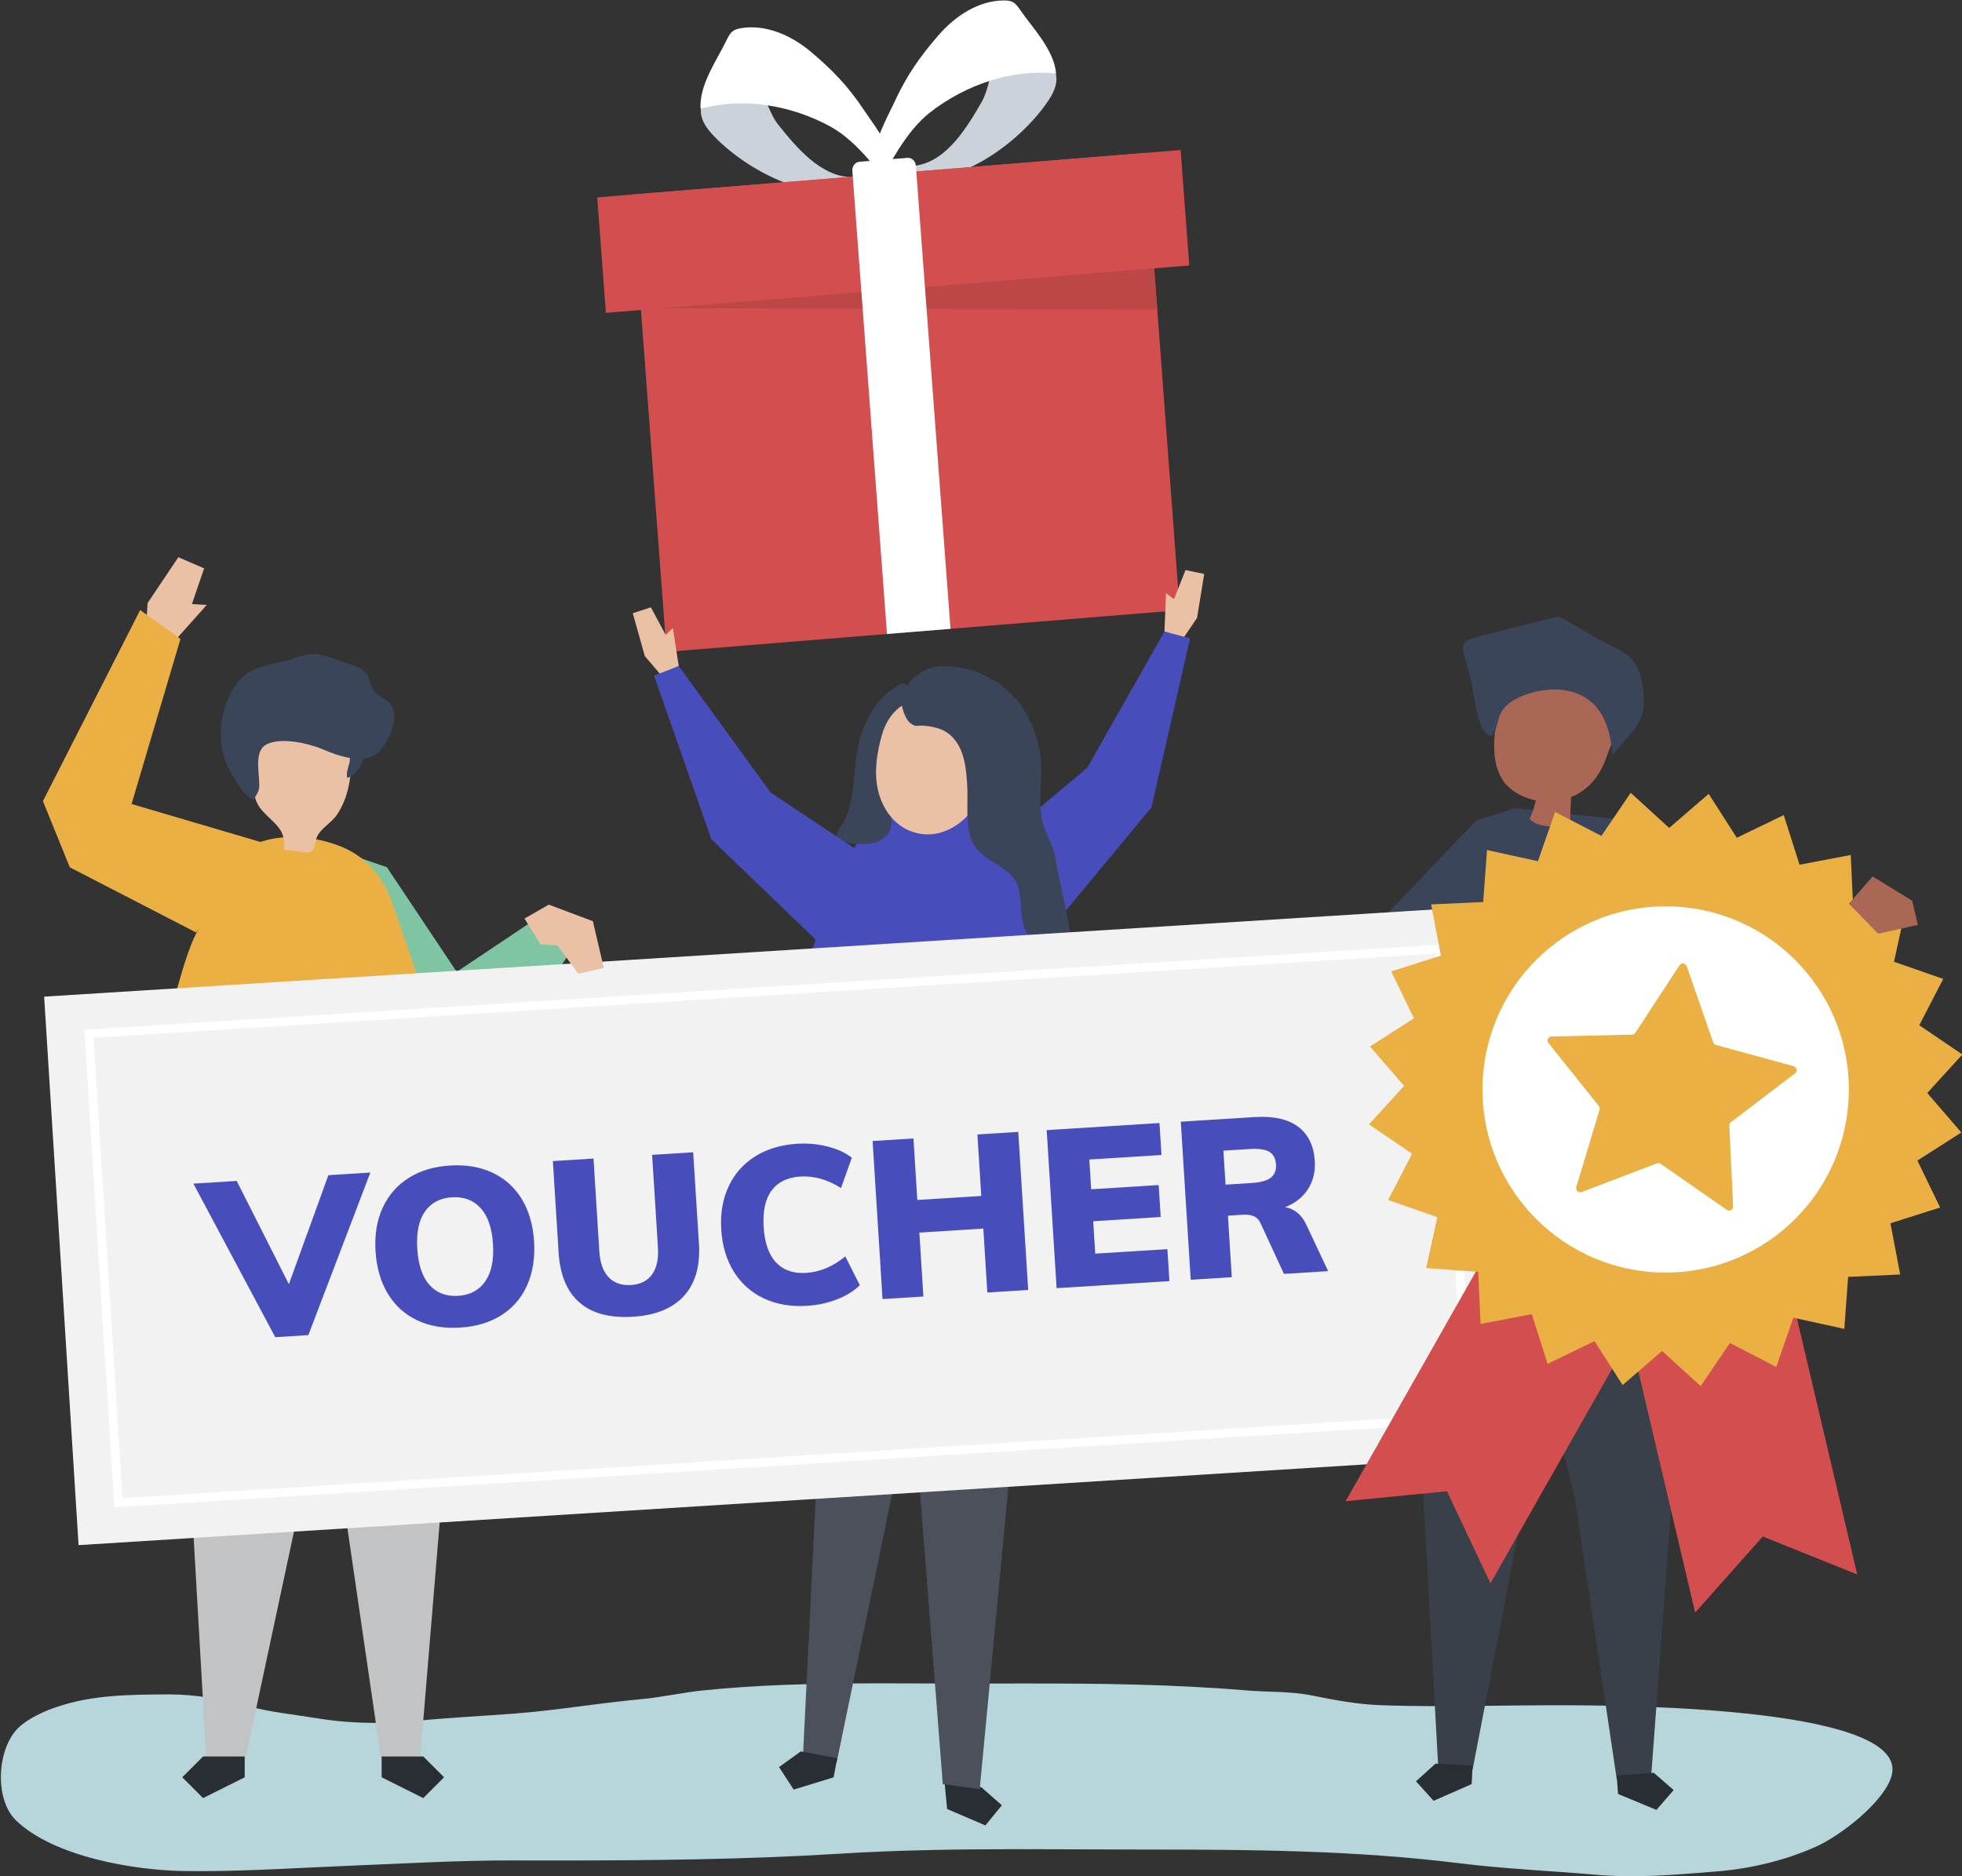 <?xml version="1.0" encoding="UTF-8" standalone="no"?>
<!-- Created with Inkscape (http://www.inkscape.org/) -->

<svg
   version="1.1"
   id="svg2371"
   xml:space="preserve"
   width="976.112"
   height="933.667"
   viewBox="0 0 976.112 933.667"
   sodipodi:docname="voucher.svg"
   inkscape:version="1.1.1 (3bf5ae0d25, 2021-09-20)"
   xmlns:inkscape="http://www.inkscape.org/namespaces/inkscape"
   xmlns:sodipodi="http://sodipodi.sourceforge.net/DTD/sodipodi-0.dtd"
   xmlns="http://www.w3.org/2000/svg"
   xmlns:svg="http://www.w3.org/2000/svg"><rect x="0" y="0" width="976.112" height="933.667" fill="#333333" stroke="none"/><defs
     id="defs2375" /><sodipodi:namedview
     id="namedview2373"
     pagecolor="#ffffff"
     bordercolor="#666666"
     borderopacity="1.0"
     inkscape:pageshadow="2"
     inkscape:pageopacity="0.0"
     inkscape:pagecheckerboard="0"
     showgrid="false"
     fit-margin-top="0"
     fit-margin-left="0"
     fit-margin-right="0"
     fit-margin-bottom="0"
     inkscape:zoom="0.38531247"
     inkscape:cx="-28.548258"
     inkscape:cy="336.09086"
     inkscape:window-width="2560"
     inkscape:window-height="1019"
     inkscape:window-x="0"
     inkscape:window-y="25"
     inkscape:window-maximized="1"
     inkscape:current-layer="g2379" /><g
     id="g2377"
     inkscape:groupmode="layer"
     inkscape:label="ink_ext_XXXXXX"
     transform="matrix(1.333,0,0,-1.333,1748.918,915.317)"><g
       id="g2379"
       transform="scale(0.1)"><g
         id="g2579"
         transform="translate(-15046.884,-507.627)"><path
           d="m 8015.83,370 c -43.77,0 -87.77,1.582 -132.27,5.43 -170.01,14.73 -342.35,22.082 -511.51,43.101 -388.25,48.231 -776.67,51.078 -1167.74,51.078 -155.28,0 -310.57,1.34 -465.81,1.34 -226.04,0 -451.97,-2.847 -677.56,-16.859 -351.97,-21.848 -704.53,-25.328 -1057.14,-25.328 -53.14,0 -106.29,0.078 -159.44,0.179 -3.42,0.008 -6.83,0.008 -10.25,0.008 -195.22,0 -389.67,-11.16 -584.59,-19.039 -195.77,-7.922 -386.12,-20.93 -580.76,-20.93 -17.57,0 -35.22,0.11 -52.87,0.34 -194.5,2.481 -490.66,55.059 -629.41,189.09 -82.39,79.629 -71.22,271.211 11.29,347.992 36.04,33.539 94.14,59.809 141.61,75.798 135.21,45.53 272.8,45.63 414.09,46.58 1.74,0.01 3.46,0.02 5.2,0.02 97.49,0 198.86,-18.24 292.29,-43.58 85.01,-23.048 171.87,-31.13 258.33,-45.47 70.76,-11.75 146.47,-17.371 221.34,-17.371 48.7,0 97.06,2.383 143.44,7 125.54,12.512 251.96,18.34 377.86,28.203 156.35,12.246 309.35,38.808 465.14,53.038 78,7.13 154.19,24.79 232,32.83 206.39,21.3 413.14,25.91 619.89,26.48 16.91,0.05 33.81,0.07 50.73,0.07 98.27,0 196.56,-0.68 294.79,-0.68 79.96,0 159.89,0.22 239.82,0.22 273.7,0 547.17,-2.6 820.13,-25.64 84.58,-7.14 168.61,-2.82 252,-19.8 83.73,-17.05 168.26,-32.62 254.04,-35.65 73.38,-2.6 146.98,-3.45 220.66,-3.45 131.1,0 262.44,2.71 393.11,3.15 13.05,0.04 31.22,0.11 53.74,0.11 292.21,0 1311.38,-12.42 1238.28,-264.748 C 8958.17,646.559 8794.92,520.391 8703.34,479.781 8587.65,428.469 8461.14,398.121 8333.8,387.879 8226.46,379.25 8121.81,370 8015.83,370"
           style="fill:#b6d6db;fill-opacity:1;fill-rule:nonzero;stroke:none"
           id="path2383" /><path
           d="m 5869.28,7085.29 c 2.4,-34.47 -15.44,-66.07 -34.23,-93.18 -124.96,-180.35 -412.57,-371.43 -603.62,-246.28 22.06,4.02 79.23,2.55 124.34,12.08 107.1,22.63 178.29,136.81 236.91,239.46 35.92,62.94 46.19,244.04 115.16,267.75 65.82,22.63 156.63,-111.12 161.44,-179.83"
           style="fill:#ccd2d9;fill-opacity:1;fill-rule:nonzero;stroke:none"
           id="path2385" /><path
           d="m 5264,6991.15 c 48.75,106.02 98.36,173.65 163.39,249.3 65.03,75.64 153.07,132.4 247.28,132.05 11.19,-0.04 22.75,-0.99 32.81,-6.64 11.48,-6.47 19.72,-18.31 27.55,-29.77 43.23,-63.32 126.57,-148.27 133.15,-236.26 -163.14,17.3 -334.98,-40.46 -468.99,-144.23 -100.04,-77.47 -160.54,-220.55 -171.09,-220.29 -100.46,2.43 12.95,205.95 35.9,255.84"
           style="fill:#ffffff;fill-opacity:1;fill-rule:nonzero;stroke:none"
           id="path2387" /><path
           d="m 4542.61,6953.78 c 2.74,-34.43 25.07,-62.77 47.66,-86.52 150.27,-158 462.82,-300.35 632.94,-145.87 -22.38,0.41 -78.65,-10.27 -124.63,-8.14 -109.17,5.08 -196.48,106.38 -269.64,198.34 -44.86,56.37 -81.92,233.63 -153.59,245.92 -68.39,11.73 -138.22,-135.06 -132.74,-203.73"
           style="fill:#ccd2d9;fill-opacity:1;fill-rule:nonzero;stroke:none"
           id="path2389" /><path
           d="m 5154.57,6958.49 c -63.93,96.87 -123,155.67 -198.49,219.91 -75.49,64.24 -170.9,106.1 -263.92,90.55 -11.05,-1.86 -22.34,-4.65 -31.43,-11.86 -10.39,-8.24 -16.76,-21.27 -22.79,-33.86 -33.29,-69.52 -103,-166.91 -96.43,-254.9 158.62,43.42 336.96,14.1 484.78,-66.79 110.36,-60.38 191.4,-191.96 201.78,-190.01 98.88,18.63 -43.42,201.38 -73.5,246.96"
           style="fill:#ffffff;fill-opacity:1;fill-rule:nonzero;stroke:none"
           id="path2391" /><path
           d="M 6329.87,5096.26 4414.41,4940.72 4286.72,6648.05 6202.18,6803.58 6329.87,5096.26"
           style="fill:#d34e4e;fill-opacity:1;fill-rule:nonzero;stroke:none"
           id="path2393" /><path
           d="m 6365.37,6383.07 -2177.35,-176.8 -32.24,431.14 2177.35,176.8 32.24,-431.14"
           style="fill:#d34e4e;fill-opacity:1;fill-rule:nonzero;stroke:none"
           id="path2395" /><path
           d="m 6245.93,6218.66 -1845.38,4.86 1833.87,148.91 1.72,-22.91 9.78,-130.86"
           style="fill:#bd4646;fill-opacity:1;fill-rule:nonzero;stroke:none"
           id="path2397" /><path
           d="m 5474.23,5026.78 -237.06,-19.25 -129.29,1728.69 c -1.31,17.53 10.58,32.78 26.56,34.08 l 179.19,14.55 c 15.98,1.3 30,-11.86 31.31,-29.38 l 129.29,-1728.69"
           style="fill:#ffffff;fill-opacity:1;fill-rule:nonzero;stroke:none"
           id="path2399" /><path
           d="m 7984.52,4313.87 646.46,-700.82 -491.34,-417.17 -72.65,87.61 192.42,399.89 -376.89,332.3 102,298.19"
           style="fill:#d34e4e;fill-opacity:1;fill-rule:nonzero;stroke:none"
           id="path2401" /><path
           d="m 8145.41,2567.43 29.18,-676.76 -85.53,-1150.69 -127.99,-9.101 -155.5,1045.121 -215.12,884.36 554.96,-92.93"
           style="fill:#3a404a;fill-opacity:1;fill-rule:nonzero;stroke:none"
           id="path2403" /><path
           d="m 7965.64,676.961 143.32,-59.359 64.29,74.117 -74.12,64.293 -138.41,-9.84 4.92,-69.211"
           style="fill:#292e35;fill-opacity:1;fill-rule:nonzero;stroke:none"
           id="path2405" /><path
           d="m 7239.4,2806.9 -28.08,-511.54 83.33,-1521.008 128.15,-6.411 192.06,997.589 169.41,1093.98 -544.87,-52.61"
           style="fill:#3a404a;fill-opacity:1;fill-rule:nonzero;stroke:none"
           id="path2407" /><path
           d="m 7419.37,713.941 -142.05,-62.371 -65.83,72.762 72.76,65.828 138.58,-6.93 -3.46,-69.289"
           style="fill:#292e35;fill-opacity:1;fill-rule:nonzero;stroke:none"
           id="path2409" /><path
           d="m 7984.52,4313.87 -399.89,42.84 c 0,0 -222.47,-23.77 -373.42,-552.1 -83.98,-293.94 -109.55,-757.04 -115.7,-1110.11 9.44,-50.36 64.31,-270.96 296.33,-233.54 398.43,64.25 610.49,128.52 784.01,96.39 147.8,-32.14 135.3,171.36 119.06,326.66 l -58.89,480.5 -251.5,949.36"
           style="fill:#3b455a;fill-opacity:1;fill-rule:nonzero;stroke:none"
           id="path2411" /><path
           d="m 7907.3,4811.65 c -100.8,22.22 -204.54,42.12 -305.43,22.15 -22.1,-4.38 -45.83,-12.07 -57.82,-31.15 -4.65,-7.39 -7.1,-15.91 -9.36,-24.34 -25.47,-94.65 -57.77,-234.96 4.54,-322.17 11.88,-16.63 27.84,-29.83 44.99,-40.55 22.92,-14.33 48.3,-24.07 74.56,-29.25 -5.43,-23.53 -12.99,-46.57 -22.58,-68.74 23.08,-34.79 130.71,-38.96 150.62,-5.61 1.11,28.87 2.23,57.73 3.35,86.59 13.1,5.3 25.76,11.73 37.64,19.56 46.01,30.3 76.32,76.27 93.92,127.71 19.18,56.02 46.15,109.26 63.66,166.35 6.38,20.79 11.42,44.53 0.47,63.33 -11.64,20.02 -36.79,26.83 -59.39,31.86 -6.37,1.42 -12.77,2.84 -19.17,4.26"
           style="fill:#aa6755;fill-opacity:1;fill-rule:nonzero;stroke:none"
           id="path2413" /><path
           d="m 7571.81,4757.53 c 49.82,32.04 124.56,45.83 171.4,42.44 141.62,-10.26 193.51,-114.27 201.08,-244.48 39.01,49.58 112.23,111.96 116.65,175.77 3.62,52.23 -3.61,123.45 -32.86,168.56 -27.39,42.2 -97.4,65.39 -139.03,89.84 -39.25,23.06 -78.49,46.11 -117.74,69.17 -8.17,4.79 -16.55,9.67 -25.88,11.29 -11.04,1.92 -22.28,-0.91 -33.12,-3.71 -92.75,-23.97 -185.51,-47.95 -278.28,-71.92 -17.81,-4.61 -38.12,-11.33 -44.68,-28.53 -3.99,-10.46 -1.64,-22.14 0.75,-33.08 10.53,-48.15 30.75,-97.37 35.75,-146.15 5.66,-28.34 22.56,-173.6 72.74,-156.83 14.74,24.09 16.95,53.77 28.42,79.57 8.49,19.07 24.59,35.07 44.8,48.06"
           style="fill:#3b455a;fill-opacity:1;fill-rule:nonzero;stroke:none"
           id="path2415" /><path
           d="m 7584.63,4356.71 -147.8,-44.98 -539.82,-565.52 -32.13,-186.36 258.06,-426.08 69.68,156.17 -109.24,314.89 173.5,122.1 231.35,520.54 96.4,109.24"
           style="fill:#3b455a;fill-opacity:1;fill-rule:nonzero;stroke:none"
           id="path2417" /><path
           d="m 6394.41,5067.45 26.7,164.14 -69.65,14.47 -43.18,-108.35 -29.76,22.13 -5.74,-143.24 70.37,-24.82 51.26,75.67"
           style="fill:#eac1a4;fill-opacity:1;fill-rule:nonzero;stroke:none"
           id="path2419" /><path
           d="m 5522.79,4119.76 462.04,388.75 287.95,508.09 95.56,-25.53 -143.99,-630.75 -488.21,-588.96 -213.35,348.4"
           style="fill:#474ebb;fill-opacity:1;fill-rule:nonzero;stroke:none"
           id="path2421" /><path
           d="m 5454.83,691.48 6.79,-70.578 142.91,-61.23 61.29,75.277 -74.85,65.91 -142.92,61.223 6.78,-70.602"
           style="fill:#292e35;fill-opacity:1;fill-rule:nonzero;stroke:none"
           id="path2423" /><path
           d="m 5335.48,2122.28 110.04,-1408.53 137.71,-18.711 113.98,1200.511 94.25,380.87 -455.98,-154.14"
           style="fill:#4b505b;fill-opacity:1;fill-rule:nonzero;stroke:none"
           id="path2425" /><path
           d="m 5006.15,2491.91 -82.56,-1673.73 125.62,-23.641 261.74,1266.471 143.98,366.7 -448.78,64.2"
           style="fill:#4b505b;fill-opacity:1;fill-rule:nonzero;stroke:none"
           id="path2427" /><path
           d="m 5038.04,739.141 -149.25,-45.641 -54.52,83.992 81.33,58.43 135.84,-25.57 -13.4,-71.211"
           style="fill:#292e35;fill-opacity:1;fill-rule:nonzero;stroke:none"
           id="path2429" /><path
           d="m 5183.76,4299.63 c 101.72,84.2 346.95,35.79 475.97,35.79 -12.42,0 401.47,-1627.06 430.83,-1720.11 48.65,-154.19 48.52,-335.84 34.76,-495.44 -138.46,-38.05 -268.16,-109.32 -410.57,-127.8 -117.16,-15.2 -235.48,6.36 -353.16,16.77 -139.16,12.31 -279.3,9.03 -418.59,19.74 -139.29,10.71 -280.1,36.31 -403.4,102.01 55.15,106.7 97.6,219.43 132.93,334.08 35.09,113.85 80.22,240.28 93.03,359 11.57,107.25 13.46,216.38 29.07,325.11 18.15,126.49 39.96,252.58 70.26,376.78 34.65,142.03 80.36,281.34 136.5,416.33 42.74,102.77 93.73,271.08 174.02,350.19 2.66,2.63 5.45,5.14 8.35,7.55"
           style="fill:#474ebb;fill-opacity:1;fill-rule:nonzero;stroke:none"
           id="path2431" /><path
           d="m 5399.85,4688.96 c -64.43,-11.72 -143.88,-66.78 -159.41,-134.76 -7.48,-32.74 3.18,-62.88 -6.22,-97.6 -18.26,-68.52 64.65,-169.46 -17.42,-217.08 -42.19,-24.48 -94.9,-16.55 -142.89,-7.87 -5.82,1.05 -11.91,2.22 -16.51,5.93 -7.59,6.11 -8.86,17.54 -5.98,26.84 2.88,9.3 9.03,17.16 14.42,25.26 56.4,84.8 42.74,206.43 64.66,303 21.89,96.38 73.67,192.38 169.15,231.94 47.61,-30.84 82.23,-81.08 94.09,-136.55 l 6.11,0.89"
           style="fill:#3b455a;fill-opacity:1;fill-rule:nonzero;stroke:none"
           id="path2433" /><path
           d="m 5319,4274.02 c -61.99,26.52 -103.07,89.64 -116.57,155.7 -13.5,66.06 -2.8,134.84 15.45,199.75 60.75,216 331.84,154.13 395.05,-30.58 55.09,-160.98 -113.67,-401.97 -293.93,-324.87"
           style="fill:#eac1a4;fill-opacity:1;fill-rule:nonzero;stroke:none"
           id="path2435" /><path
           d="m 5634.62,4155.2 c -30.43,18.92 -60.27,38.72 -77.91,74.05 -28.5,57.11 -16.48,145.85 -19.87,207.81 -3.57,65.3 -9.52,136.46 -54.29,184.13 -29.25,31.13 -65.22,39.68 -105.85,43.82 -27.82,2.84 -29.79,-7.61 -52.06,9.36 -17.08,13 -29.57,48.54 -32.03,68.9 -4.16,34.35 12.44,68.79 36.98,93.18 37.78,37.53 80.17,54.15 131.98,50.87 181.86,-11.49 308.94,-130.74 344.97,-312.45 17.32,-87.35 -8.99,-180.7 10.26,-264.98 11.87,-52.03 41.44,-88.54 50,-143.6 22.18,-142.87 84.23,-328.45 65.99,-472.66 -0.68,-5.34 -1.81,-11.22 -6.13,-14.43 -8.79,-6.54 -20.27,3.32 -26.68,12.21 -37.44,51.84 -74.87,103.7 -112.31,155.54 -14.7,20.36 -29.59,41.07 -38.11,64.7 -21.21,58.82 -1.5,130.88 -38.1,181.58 -19.96,27.66 -48.66,44.44 -76.84,61.97"
           style="fill:#3b455a;fill-opacity:1;fill-rule:nonzero;stroke:none"
           id="path2437" /><path
           d="m 4333.35,4924.78 -44.95,160.11 67.6,22.19 55.05,-102.82 27.1,25.33 21.78,-141.69 -67.15,-32.56 -59.43,69.44"
           style="fill:#eac1a4;fill-opacity:1;fill-rule:nonzero;stroke:none"
           id="path2439" /><path
           d="m 5305.82,4080.88 -502.75,334.44 -343.14,472.58 -92.09,-36.09 213.85,-610.61 551.21,-530.47 172.92,370.15"
           style="fill:#474ebb;fill-opacity:1;fill-rule:nonzero;stroke:none"
           id="path2441" /><path
           d="m 2477.44,5122.66 114.96,171.42 96.13,-41.59 -45.38,-133.29 55.35,-3.16 -121.3,-135.78 -106.25,32.69 6.49,109.71"
           style="fill:#eac1a4;fill-opacity:1;fill-rule:nonzero;stroke:none"
           id="path2443" /><path
           d="m 3209.5,4192.11 161.09,-55.25 260.64,-390.64 333.77,223.3 106.06,-125.88 -168.33,-249.78 -303.09,-216.44 -390.14,408.3 v 406.39"
           style="fill:#7fc5a3;fill-opacity:1;fill-rule:nonzero;stroke:none"
           id="path2445" /><path
           d="m 3588.17,3068.03 11.47,-991.6 -105.68,-1276.508 h -143.68 l -171.93,1177.688 -196.62,1179.7 606.44,-89.28"
           style="fill:#c2c3c4;fill-opacity:1;fill-rule:nonzero;stroke:none"
           id="path2447" /><path
           d="m 3351.11,739.34 155.37,-77.692 77.69,77.692 -77.69,77.68 h -155.37 v -77.68"
           style="fill:#292e35;fill-opacity:1;fill-rule:nonzero;stroke:none"
           id="path2449" /><path
           d="m 2603.06,3068.03 -2.82,-573.67 96.9,-1694.438 h 143.69 l 240.36,1124.418 128.31,1232.97 -606.44,-89.28"
           style="fill:#c2c3c4;fill-opacity:1;fill-rule:nonzero;stroke:none"
           id="path2451" /><path
           d="m 2840,739.34 -155.38,-77.692 -77.69,77.692 77.69,77.68 H 2840 v -77.68"
           style="fill:#292e35;fill-opacity:1;fill-rule:nonzero;stroke:none"
           id="path2453" /><path
           d="m 2453.64,2722.61 c -3.08,-91.03 -1.11,-212.78 37.21,-217.33 7.18,-0.85 14.1,2.33 20.41,5.39 66.64,32.38 114.15,78.15 179.84,109.43 68.85,32.77 147.09,49.92 223.56,61.77 114.05,18.21 229.99,29.16 344.78,30.17 98.65,0.88 201.25,-44.12 294.51,-68.88 35.9,-9.52 65.11,-35.68 94.93,-56.21 44.05,-30.3 63.37,-42.3 57.36,19.62 -9.8,101.04 -19.99,202.06 -32.41,302.81 -24.8,200.96 -58.55,401.45 -115.65,595.99 -21.81,74.33 -46.98,147.61 -72.14,220.87 -30.63,89.21 -61.26,178.42 -91.9,267.63 -38.07,110.87 -102.33,188.97 -214.84,227.76 -97.24,33.51 -218.03,42.68 -312.6,-4.24 -105.14,-52.15 -155.14,-229.83 -206.21,-324.78 -44.76,-83.21 -101.18,-310.15 -117.94,-399.86 -20.16,-107.96 -38.79,-215.43 -53.45,-322.59 -16.24,-118.7 -27.69,-237.06 -31.01,-354.72 -0.37,-13.01 -2.99,-49.38 -4.45,-92.83"
           style="fill:#ebb044;fill-opacity:1;fill-rule:nonzero;stroke:none"
           id="path2455" /><path
           d="m 3090.74,4197.93 c -2.28,-1.97 -4.91,-3.53 -7.94,-4.53 -6.04,-1.99 -12.59,-1.27 -18.89,-0.52 -25.69,3.04 -51.37,6.08 -77.06,9.12 8.47,78.65 -37.5,96.45 -82.31,147.03 -45.41,51.29 -31.43,120.43 -28.89,183.2 0.74,17.48 1.59,35.48 8.98,51.34 12.97,27.83 43.16,43.19 72.48,52.3 74.81,23.25 160.37,17.52 226.24,-24.88 17.53,-11.29 33.91,-25.47 43.4,-44.03 14.64,-28.62 10.92,-62.77 6.84,-94.66 -6.28,-49.01 -20.78,-97.14 -48.49,-138.45 -25.82,-38.48 -75.05,-56.92 -80.71,-103.1 -1.46,-11.93 -5.07,-25.36 -13.65,-32.82"
           style="fill:#eac1a4;fill-opacity:1;fill-rule:nonzero;stroke:none"
           id="path2457" /><path
           d="m 3231.43,4529.27 c -4.37,-19.76 -13.59,-39.76 -8.79,-59.42 31.4,10.65 51.91,42.77 63.03,75.41 5.04,14.79 8.71,30.46 7.44,46.12 -1.27,15.65 -8.07,31.38 -20.43,40.23 -17.25,12.35 -48.18,7.49 -53.12,-14.88 -4.98,-22.56 18.44,-57.72 11.87,-87.46"
           style="fill:#3b455a;fill-opacity:1;fill-rule:nonzero;stroke:none"
           id="path2459" /><path
           d="m 3398.11,4702.9 c -0.75,23.68 -9.77,44.84 -30.94,59.14 -18.24,12.32 -39.27,22.54 -50.36,42.13 -8.6,15.2 -9.87,34.02 -18.39,49.27 -15.44,27.61 -48.94,35.74 -78.09,45.1 -72.91,23.42 -112.17,50.45 -189.39,20.47 -54.91,-21.31 -125.85,-24.17 -176.81,-55.26 -21.29,-12.98 -39.39,-33.84 -54.26,-57.07 -51.48,-80.49 -63.83,-193.67 -30.3,-277.62 7.5,-18.8 17.04,-36.08 27.23,-52.62 20.39,-33.09 42.22,-73.8 78.32,-89.99 2.27,15.59 13.88,24.19 17.51,39.51 2.62,11.03 1.74,22.58 1.17,33.93 -2.22,44.14 -15.76,113.94 28.33,135.83 55.74,27.68 160.3,2.71 213.99,-20.72 47.51,-20.74 127.68,-47.71 178.32,-25.5 47.02,20.62 85.25,102.8 83.67,153.4"
           style="fill:#3b455a;fill-opacity:1;fill-rule:nonzero;stroke:none"
           id="path2461" /><path
           d="m 2910.71,4227.48 -492.92,145.26 182.45,616.26 -150.35,107.84 -362.93,-713.4 100.37,-247.05 470.96,-243.09 252.42,334.18"
           style="fill:#ebb044;fill-opacity:1;fill-rule:nonzero;stroke:none"
           id="path2463" /><path
           d="m 7250.12,3761.33 38.25,-84.43 -139.19,-60.52 -128.87,89.14 67.87,116.87 161.94,-61.06"
           style="fill:#aa6755;fill-opacity:1;fill-rule:nonzero;stroke:none"
           id="path2465" /><path
           d="M 7577.09,1942.17 2219.95,1606 l -128.49,2047.59 5357.13,336.18 128.5,-2047.6"
           style="fill:#f2f2f2;fill-opacity:1;fill-rule:nonzero;stroke:none"
           id="path2467" /><path
           d="M 2275.92,3500.15 2383.78,1781.3 7392.62,2095.62 7284.77,3814.46 Z M 2353.71,1747.2 2241.82,3530.22 7314.83,3848.57 7426.73,2065.54 2353.71,1747.2"
           style="fill:#ffffff;fill-opacity:1;fill-rule:nonzero;stroke:none"
           id="path2469" /><path
           d="m 3152.35,2987.13 156.62,9.82 -231.47,-606.88 -123.47,-7.75 -305.53,573.19 161.59,10.13 194.75,-385.45 147.51,406.94"
           style="fill:#474ebb;fill-opacity:1;fill-rule:nonzero;stroke:none"
           id="path2471" /><path
           d="m 3737.57,2590.4 c 23.16,33.07 32.86,79.71 29.08,139.92 -3.74,59.67 -19.17,104.32 -46.26,133.97 -27.1,29.62 -62.75,43.06 -106.94,40.29 -44.21,-2.77 -77.76,-20.42 -100.68,-52.91 -22.92,-32.51 -32.49,-78.87 -28.71,-139.07 3.82,-60.78 19.13,-106 45.95,-135.65 26.82,-29.66 62.32,-43.09 106.53,-40.32 44.19,2.77 77.86,20.69 101.03,53.77 z M 3484.2,2445.13 c -46.28,21.76 -82.89,54.82 -109.8,99.18 -26.91,44.34 -42.29,97.18 -46.13,158.5 -3.85,61.33 4.95,115.4 26.42,162.24 21.46,46.82 53.65,83.91 96.6,111.3 42.92,27.37 94.5,42.96 154.72,46.74 60.21,3.77 113.33,-5.25 159.35,-27.04 46.01,-21.79 82.33,-54.59 108.93,-98.39 26.59,-43.82 41.82,-96.39 45.67,-157.71 3.85,-61.33 -4.68,-115.66 -25.55,-163.01 -20.87,-47.35 -52.79,-84.71 -95.71,-112.08 -42.94,-27.38 -94.52,-42.96 -154.73,-46.74 -60.22,-3.77 -113.47,5.22 -159.77,27.01"
           style="fill:#474ebb;fill-opacity:1;fill-rule:nonzero;stroke:none"
           id="path2473" /><path
           d="m 4089.87,2511.42 c -46.93,40.59 -73.01,102.88 -78.28,186.85 l -21.43,341.43 151.66,9.52 21.79,-347.23 c 2.66,-42.55 14.24,-74.54 34.72,-95.99 20.48,-21.47 48.4,-31.08 83.76,-28.85 34.81,2.18 60.88,15.32 78.23,39.43 17.34,24.09 24.7,57.15 22.06,99.14 l -21.78,347.23 153.3,9.62 21.43,-341.43 c 5.2,-82.87 -13.34,-147.67 -55.6,-194.42 -42.28,-46.75 -105.67,-72.77 -190.2,-78.08 -86.19,-5.41 -152.74,12.17 -199.66,52.78"
           style="fill:#474ebb;fill-opacity:1;fill-rule:nonzero;stroke:none"
           id="path2475" /><path
           d="m 4777.34,2527.11 c -47.15,22.26 -84.47,55.56 -111.92,99.88 -27.48,44.31 -43.09,96.57 -46.87,156.8 -3.74,59.67 5.24,113.06 26.97,160.18 21.72,47.11 54.59,84.67 98.59,112.68 44.01,27.99 96.67,43.92 157.99,47.76 38.67,2.44 76.46,-1.02 113.38,-10.36 36.9,-9.32 67.04,-23.24 90.39,-41.75 l -40.32,-113.17 c -50.25,31.79 -101.06,46.07 -152.43,42.84 -47.53,-2.98 -83.05,-20.32 -106.57,-52.03 -23.52,-31.71 -33.43,-77.12 -29.72,-136.22 3.75,-59.67 19.28,-103.91 46.6,-132.69 27.31,-28.79 64.73,-41.69 112.25,-38.72 51.38,3.23 100.01,23.75 145.89,61.58 l 54.15,-107.26 c -20.85,-21.28 -49.01,-38.85 -84.46,-52.72 -35.46,-13.87 -72.53,-22.03 -111.2,-24.45 -61.32,-3.84 -115.56,5.35 -162.72,27.65"
           style="fill:#474ebb;fill-opacity:1;fill-rule:nonzero;stroke:none"
           id="path2477" /><path
           d="m 5574.64,3139.13 152.48,9.57 37.03,-590.04 -152.48,-9.57 -14.98,238.67 -238.67,-14.98 14.98,-238.66 -152.48,-9.57 -37.03,590.04 152.49,9.56 14.4,-229.55 238.66,14.98 -14.4,229.55"
           style="fill:#474ebb;fill-opacity:1;fill-rule:nonzero;stroke:none"
           id="path2479" /><path
           d="m 5870.22,2565.32 -37.03,590.03 420.99,26.43 7.49,-119.34 -269.33,-16.9 6.97,-111.05 251.92,15.81 7.49,-119.33 -251.92,-15.81 7.59,-120.99 269.33,16.89 7.48,-119.32 -420.98,-26.42"
           style="fill:#474ebb;fill-opacity:1;fill-rule:nonzero;stroke:none"
           id="path2481" /><path
           d="m 6669.64,2977.8 c 14.27,11.16 20.73,27.51 19.38,49.06 -1.42,22.64 -9.77,38.49 -25.03,47.51 -15.27,9.03 -39.75,12.49 -73.44,10.37 l -97.79,-6.14 7.96,-126.78 97.79,6.13 c 33.14,2.08 56.85,8.69 71.13,19.85 z m 214.07,-348.88 -164.91,-10.36 -88.57,191.63 c -10.22,21.53 -31.64,31.29 -64.22,29.24 l -56.36,-3.53 14.4,-229.55 -153.3,-9.62 -37.03,590.04 274.3,17.2 c 71.28,4.48 125.82,-7.49 163.66,-35.89 37.83,-28.41 58.53,-71.08 62.1,-127.97 2.5,-39.79 -5.99,-74.85 -25.42,-105.18 -19.45,-30.34 -48.15,-52.81 -86.05,-67.38 16.78,-2.28 32.19,-9.08 46.22,-20.4 14.02,-11.33 25.52,-26.97 34.55,-46.92 l 80.63,-171.31"
           style="fill:#474ebb;fill-opacity:1;fill-rule:nonzero;stroke:none"
           id="path2483" /><path
           d="m 7489.55,1463.51 565.02,996.65 -270.32,153.25 -270.32,153.25 -565.02,-996.65 378.21,37.06 162.43,-343.56"
           style="fill:#d34e4e;fill-opacity:1;fill-rule:nonzero;stroke:none"
           id="path2485" /><path
           d="m 8253.47,1354.09 -262.55,1115.19 302.47,71.2 302.47,71.21 262.55,-1115.18 -352.61,141.73 -252.33,-284.15"
           style="fill:#d34e4e;fill-opacity:1;fill-rule:nonzero;stroke:none"
           id="path2487" /><path
           d="m 9083.01,3041.61 163.87,104.94 -127.17,147.3 131.13,143.78 -160.96,109.36 89.45,172.81 -183.79,63.98 41.67,190.08 -194.08,14.23 -8.95,194.39 -191.14,-36.49 -58.96,185.45 -175.18,-84.72 -104.95,163.87 -147.29,-127.17 -143.79,131.13 -109.35,-160.97 -172.83,89.45 -63.96,-183.78 -190.09,41.66 -14.22,-194.07 -194.39,-8.95 36.48,-191.14 -185.45,-58.97 84.73,-175.18 -163.88,-104.94 127.18,-147.3 -131.13,-143.78 160.96,-109.35 -89.45,-172.83 183.79,-63.97 -41.67,-190.08 194.08,-14.23 8.95,-194.38 191.14,36.48 58.95,-185.45 175.2,84.72 104.94,-163.87 147.29,127.17 143.79,-131.12 109.35,160.95 172.82,-89.44 63.97,183.78 190.09,-41.66 14.22,194.07 194.39,8.95 -36.48,191.15 185.44,58.96 -84.72,175.18"
           style="fill:#ebb044;fill-opacity:1;fill-rule:nonzero;stroke:none"
           id="path2489" /><path
           d="m 7466.71,3404.02 c 53.53,373.73 399.88,633.3 773.61,579.77 373.72,-53.53 633.29,-399.88 579.77,-773.6 -53.53,-373.73 -399.88,-633.3 -773.62,-579.77 -373.72,53.53 -633.29,399.88 -579.76,773.6"
           style="fill:#ffffff;fill-opacity:1;fill-rule:nonzero;stroke:none"
           id="path2491" /><path
           d="m 8221.9,3767.43 99.07,-284.64 c 1.63,-4.67 5.45,-8.25 10.22,-9.56 l 289.96,-79.32 c 12.01,-3.29 15.05,-18.97 5.13,-26.54 L 8386.96,3184.7 c -3.93,-3.01 -6.15,-7.77 -5.92,-12.72 l 14.19,-301.21 c 0.59,-12.48 -13.35,-20.22 -23.58,-13.11 l -246.96,171.73 c -4.06,2.83 -9.26,3.47 -13.89,1.71 l -281.19,-106.83 c -11.65,-4.44 -23.3,6.46 -19.71,18.43 l 86.69,288.81 c 1.43,4.75 0.43,9.91 -2.66,13.77 l -187.97,235.18 c -7.8,9.75 -1.06,24.23 11.39,24.51 l 300.55,6.76 c 4.94,0.11 9.52,2.65 12.24,6.81 l 165.02,252.18 c 6.83,10.45 22.64,8.51 26.74,-3.29"
           style="fill:#ebb044;fill-opacity:1;fill-rule:nonzero;stroke:none"
           id="path2493" /><path
           d="m 7802.88,2890.31 v 0 l 0.06,-0.01 z"
           style="fill:#ccd2d9;fill-opacity:1;fill-rule:nonzero;stroke:none"
           id="path2495" /><path
           d="m 9063.3,4011.63 21.49,-90.17 -148.17,-32.93 -109.54,112.03 88.87,101.83 147.35,-90.76"
           style="fill:#aa6755;fill-opacity:1;fill-rule:nonzero;stroke:none"
           id="path2497" /><path
           d="m 3974.92,3997.08 164.5,-61.71 40.83,-174.56 -95.41,-21.72 -77.33,105.77 -63.56,3.94 -59.7,96.41 90.67,51.87"
           style="fill:#eac1a4;fill-opacity:1;fill-rule:nonzero;stroke:none"
           id="path2499" /></g></g></g></svg>
